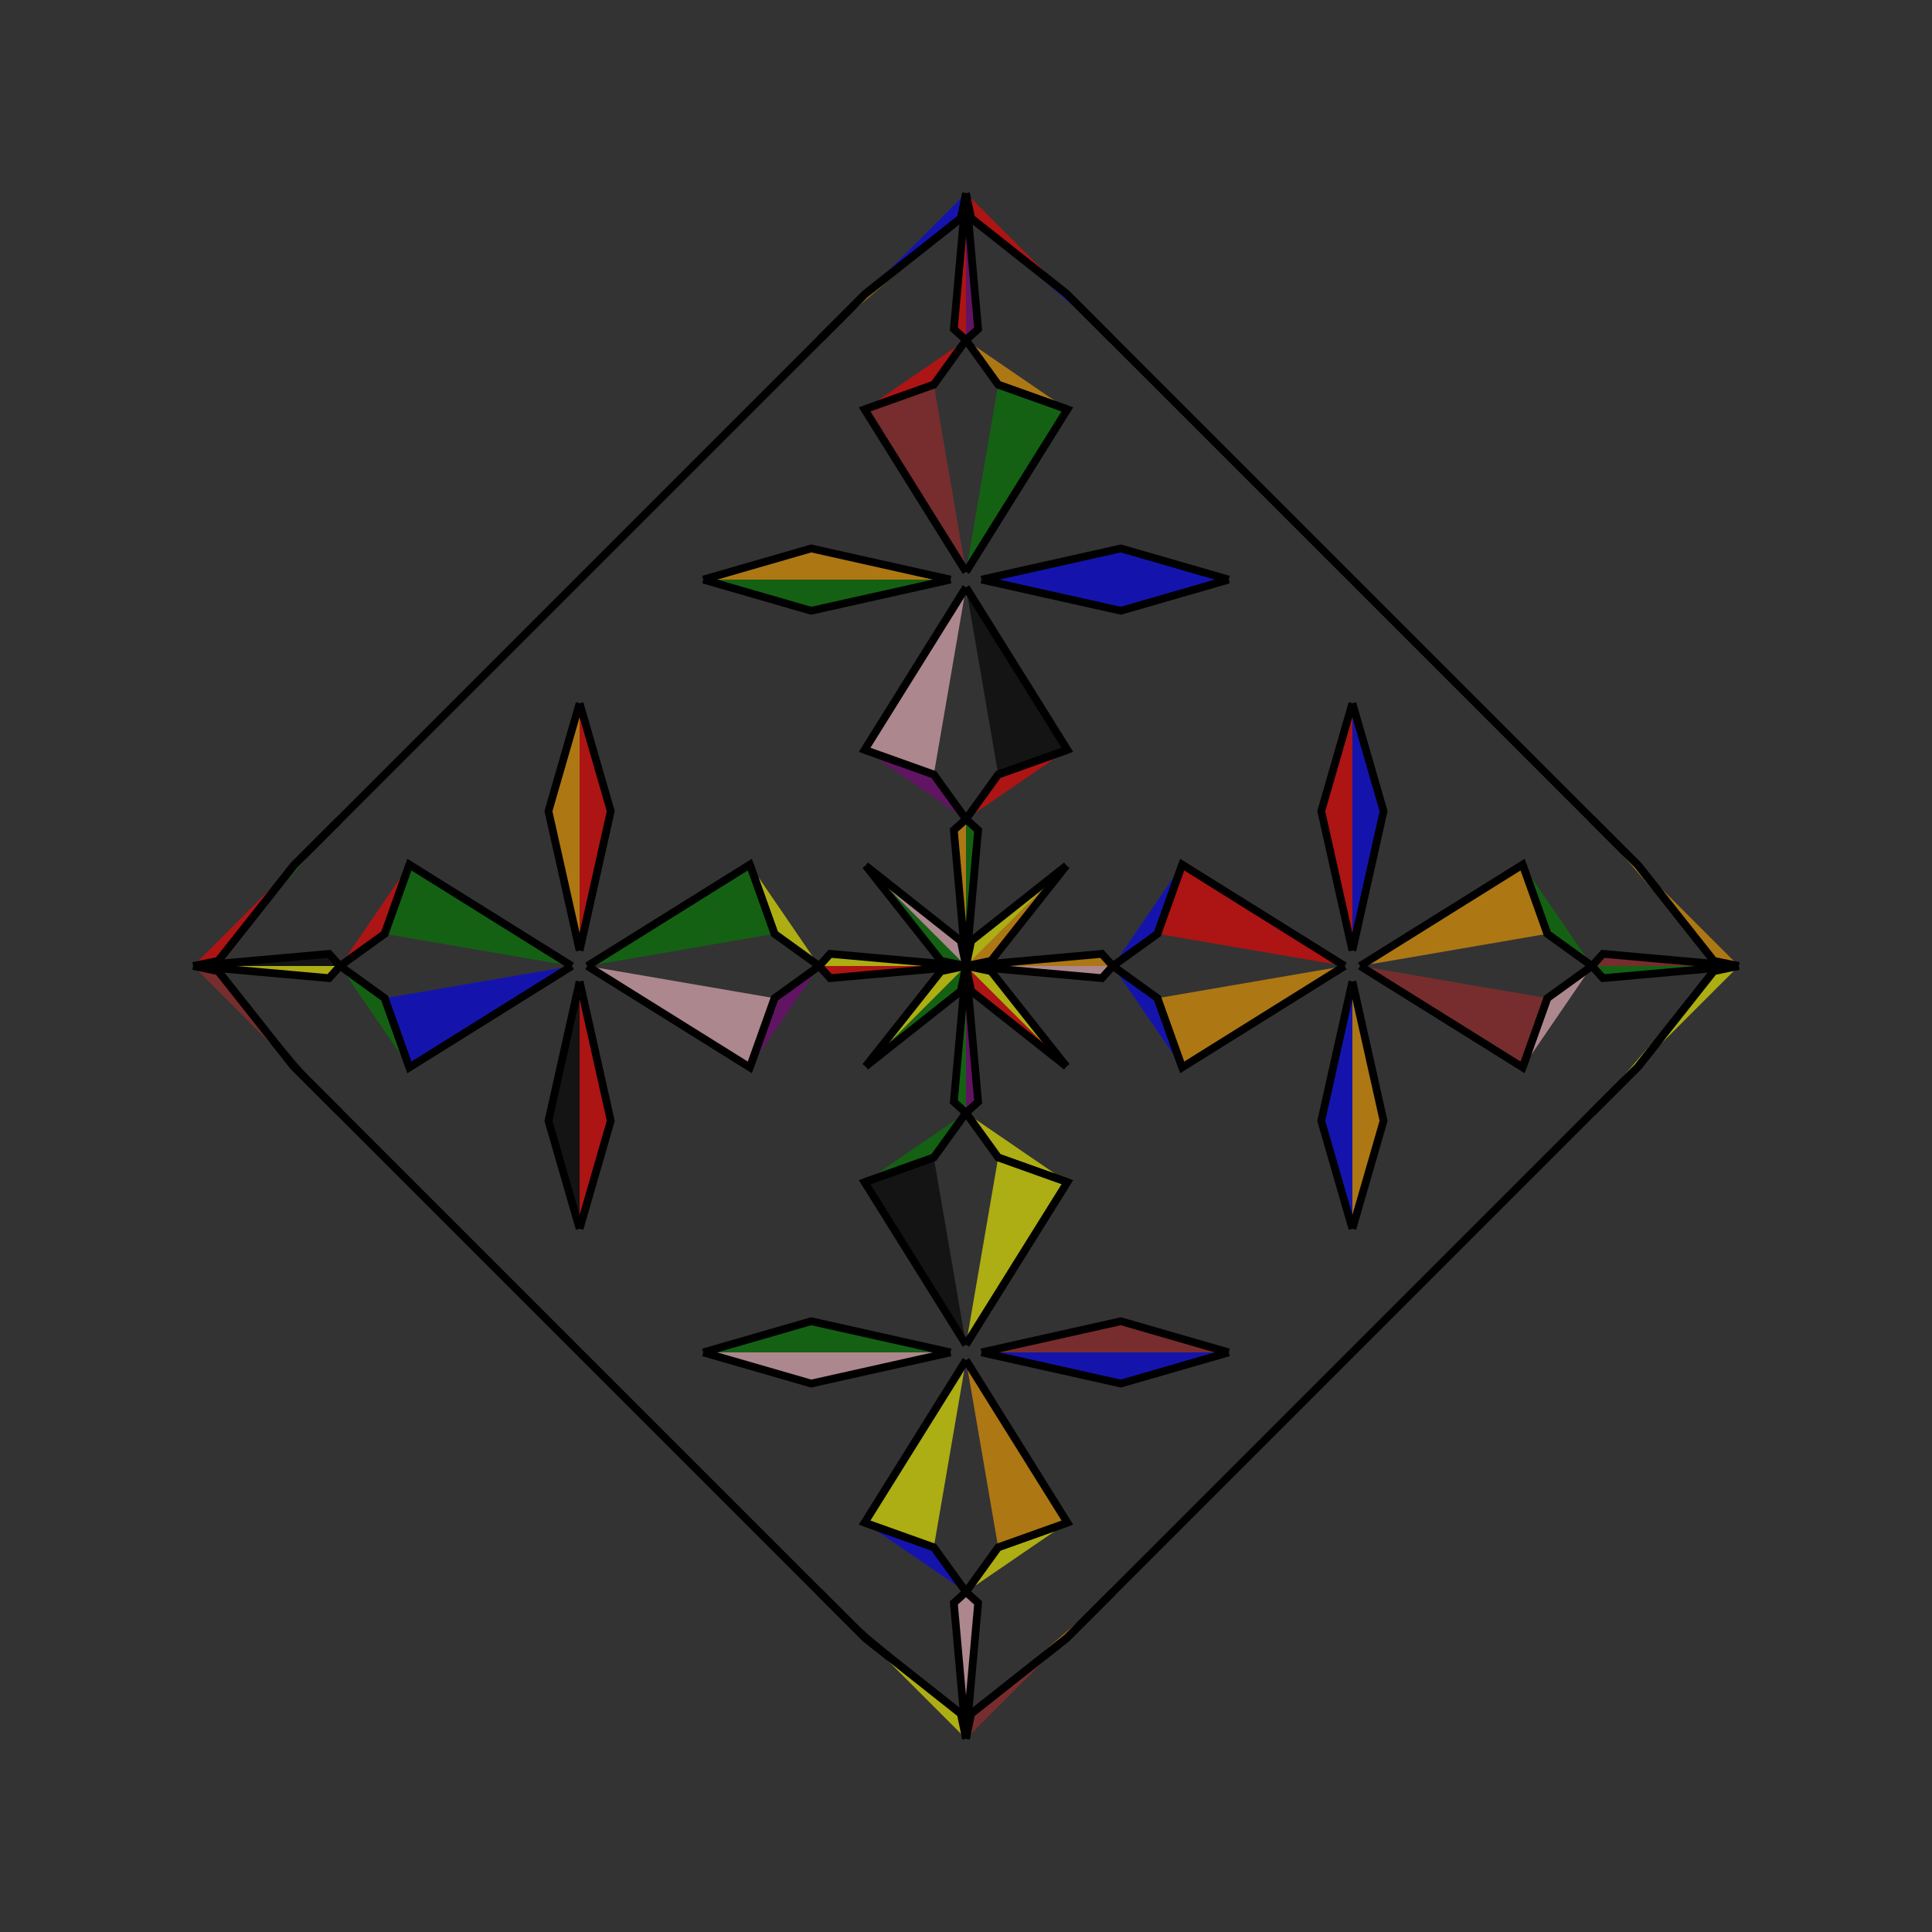 <?xml version="1.0" encoding="UTF-8"?>
<svg xmlns="http://www.w3.org/2000/svg" xmlns:xlink="http://www.w3.org/1999/xlink"
     width="250" height="250" viewBox="-125.0 -125.0 250 250">
<rect x="-125.0" y="-125.0" width="250" height="250" fill="#333333" stroke="none"/>
<defs>
</defs>
<path d="M0.0,-0.0 L17.582,-1.572 L19.0,-0.0" fill="orange" fill-opacity="0.6" stroke="black" stroke-width="1" />
<path d="M0.0,-0.0 L17.582,1.572 L19.0,-0.0" fill="pink" fill-opacity="0.6" stroke="black" stroke-width="1" />
<path d="M50.0,50.0 L19.0,81.0 L13.0,87.0" fill="blue" fill-opacity="0.6" stroke="black" stroke-width="1" />
<path d="M50.0,-50.0 L19.0,-81.0 L13.0,-87.0" fill="green" fill-opacity="0.6" stroke="black" stroke-width="1" />
<path d="M19.0,-0.0 L24.78,-4.167 L27.975,-13.118" fill="blue" fill-opacity="0.6" stroke="black" stroke-width="1" />
<path d="M19.0,-0.0 L24.78,4.167 L27.975,13.118" fill="blue" fill-opacity="0.6" stroke="black" stroke-width="1" />
<path d="M24.78,-4.167 L27.975,-13.118 L49.0,-0.0" fill="red" fill-opacity="0.6" stroke="black" stroke-width="1" />
<path d="M24.78,4.167 L27.975,13.118 L49.0,-0.0" fill="orange" fill-opacity="0.6" stroke="black" stroke-width="1" />
<path d="M50.0,-2.0 L45.968,-20.037 L50.0,-34.0" fill="red" fill-opacity="0.6" stroke="black" stroke-width="1" />
<path d="M50.0,2.0 L45.968,20.037 L50.0,34.0" fill="blue" fill-opacity="0.6" stroke="black" stroke-width="1" />
<path d="M19.0,81.0 L13.0,87.0 L0.67,96.759" fill="orange" fill-opacity="0.6" stroke="black" stroke-width="1" />
<path d="M19.0,-81.0 L13.0,-87.0 L0.67,-96.759" fill="blue" fill-opacity="0.6" stroke="black" stroke-width="1" />
<path d="M13.0,-13.0 L3.241,-0.67 L0.0,-0.0" fill="orange" fill-opacity="0.6" stroke="black" stroke-width="1" />
<path d="M13.0,13.0 L3.241,0.67 L0.0,-0.0" fill="yellow" fill-opacity="0.6" stroke="black" stroke-width="1" />
<path d="M0.0,-0.0 L-17.582,-1.572 L-19.0,-0.0" fill="yellow" fill-opacity="0.6" stroke="black" stroke-width="1" />
<path d="M0.0,-0.0 L-17.582,1.572 L-19.0,-0.0" fill="red" fill-opacity="0.6" stroke="black" stroke-width="1" />
<path d="M-50.0,50.0 L-19.0,81.0 L-13.0,87.0" fill="purple" fill-opacity="0.6" stroke="black" stroke-width="1" />
<path d="M-50.0,-50.0 L-19.0,-81.0 L-13.0,-87.0" fill="blue" fill-opacity="0.6" stroke="black" stroke-width="1" />
<path d="M-19.0,-0.0 L-24.78,-4.167 L-27.975,-13.118" fill="yellow" fill-opacity="0.6" stroke="black" stroke-width="1" />
<path d="M-19.0,-0.0 L-24.78,4.167 L-27.975,13.118" fill="purple" fill-opacity="0.6" stroke="black" stroke-width="1" />
<path d="M-24.78,-4.167 L-27.975,-13.118 L-49.0,-0.0" fill="green" fill-opacity="0.6" stroke="black" stroke-width="1" />
<path d="M-24.78,4.167 L-27.975,13.118 L-49.0,-0.0" fill="pink" fill-opacity="0.6" stroke="black" stroke-width="1" />
<path d="M-50.0,-2.0 L-45.968,-20.037 L-50.0,-34.0" fill="red" fill-opacity="0.6" stroke="black" stroke-width="1" />
<path d="M-50.0,2.0 L-45.968,20.037 L-50.0,34.0" fill="red" fill-opacity="0.6" stroke="black" stroke-width="1" />
<path d="M-19.0,81.0 L-13.0,87.0 L-0.67,96.759" fill="black" fill-opacity="0.6" stroke="black" stroke-width="1" />
<path d="M-19.0,-81.0 L-13.0,-87.0 L-0.67,-96.759" fill="orange" fill-opacity="0.6" stroke="black" stroke-width="1" />
<path d="M-13.0,-13.0 L-3.241,-0.67 L0.0,-0.0" fill="green" fill-opacity="0.6" stroke="black" stroke-width="1" />
<path d="M-13.0,13.0 L-3.241,0.67 L0.0,-0.0" fill="yellow" fill-opacity="0.6" stroke="black" stroke-width="1" />
<path d="M100.0,-0.0 L82.418,1.572 L81.0,-0.0" fill="green" fill-opacity="0.6" stroke="black" stroke-width="1" />
<path d="M100.0,-0.0 L82.418,-1.572 L81.0,-0.0" fill="brown" fill-opacity="0.6" stroke="black" stroke-width="1" />
<path d="M50.0,50.0 L81.0,19.0 L87.0,13.0" fill="purple" fill-opacity="0.6" stroke="black" stroke-width="1" />
<path d="M50.0,-50.0 L81.0,-19.0 L87.0,-13.0" fill="brown" fill-opacity="0.6" stroke="black" stroke-width="1" />
<path d="M81.0,-0.0 L75.22,4.167 L72.025,13.118" fill="pink" fill-opacity="0.6" stroke="black" stroke-width="1" />
<path d="M81.0,-0.0 L75.22,-4.167 L72.025,-13.118" fill="green" fill-opacity="0.6" stroke="black" stroke-width="1" />
<path d="M75.22,4.167 L72.025,13.118 L51.0,-0.0" fill="brown" fill-opacity="0.6" stroke="black" stroke-width="1" />
<path d="M75.22,-4.167 L72.025,-13.118 L51.0,-0.0" fill="orange" fill-opacity="0.6" stroke="black" stroke-width="1" />
<path d="M50.0,2.0 L54.032,20.037 L50.0,34.0" fill="orange" fill-opacity="0.6" stroke="black" stroke-width="1" />
<path d="M50.0,-2.0 L54.032,-20.037 L50.0,-34.0" fill="blue" fill-opacity="0.6" stroke="black" stroke-width="1" />
<path d="M81.0,19.0 L87.0,13.0 L96.759,0.67" fill="yellow" fill-opacity="0.6" stroke="black" stroke-width="1" />
<path d="M81.0,-19.0 L87.0,-13.0 L96.759,-0.67" fill="orange" fill-opacity="0.6" stroke="black" stroke-width="1" />
<path d="M87.0,13.0 L96.759,0.67 L100.0,-0.0" fill="yellow" fill-opacity="0.6" stroke="black" stroke-width="1" />
<path d="M87.0,-13.0 L96.759,-0.67 L100.0,-0.0" fill="orange" fill-opacity="0.6" stroke="black" stroke-width="1" />
<path d="M0.0,-0.0 L1.572,-17.582 L0.0,-19.0" fill="green" fill-opacity="0.6" stroke="black" stroke-width="1" />
<path d="M0.0,-0.0 L1.572,17.582 L0.0,19.0" fill="purple" fill-opacity="0.6" stroke="black" stroke-width="1" />
<path d="M0.0,100.0 L1.572,82.418 L0.0,81.0" fill="pink" fill-opacity="0.6" stroke="black" stroke-width="1" />
<path d="M0.0,-100.0 L1.572,-82.418 L0.0,-81.0" fill="purple" fill-opacity="0.6" stroke="black" stroke-width="1" />
<path d="M0.0,-19.0 L4.167,-24.78 L13.118,-27.975" fill="red" fill-opacity="0.6" stroke="black" stroke-width="1" />
<path d="M0.0,19.0 L4.167,24.78 L13.118,27.975" fill="yellow" fill-opacity="0.6" stroke="black" stroke-width="1" />
<path d="M0.0,81.0 L4.167,75.22 L13.118,72.025" fill="yellow" fill-opacity="0.6" stroke="black" stroke-width="1" />
<path d="M0.0,-81.0 L4.167,-75.22 L13.118,-72.025" fill="orange" fill-opacity="0.6" stroke="black" stroke-width="1" />
<path d="M4.167,-24.78 L13.118,-27.975 L0.0,-49.0" fill="black" fill-opacity="0.6" stroke="black" stroke-width="1" />
<path d="M4.167,24.78 L13.118,27.975 L0.0,49.0" fill="yellow" fill-opacity="0.6" stroke="black" stroke-width="1" />
<path d="M4.167,75.22 L13.118,72.025 L0.0,51.0" fill="orange" fill-opacity="0.6" stroke="black" stroke-width="1" />
<path d="M4.167,-75.22 L13.118,-72.025 L0.0,-51.0" fill="green" fill-opacity="0.6" stroke="black" stroke-width="1" />
<path d="M2.0,-50.0 L20.037,-45.968 L34.0,-50.0" fill="blue" fill-opacity="0.6" stroke="black" stroke-width="1" />
<path d="M2.0,50.0 L20.037,45.968 L34.0,50.0" fill="brown" fill-opacity="0.6" stroke="black" stroke-width="1" />
<path d="M2.0,50.0 L20.037,54.032 L34.0,50.0" fill="blue" fill-opacity="0.6" stroke="black" stroke-width="1" />
<path d="M2.0,-50.0 L20.037,-54.032 L34.0,-50.0" fill="blue" fill-opacity="0.6" stroke="black" stroke-width="1" />
<path d="M13.0,-13.0 L0.67,-3.241 L0.0,-0.0" fill="yellow" fill-opacity="0.6" stroke="black" stroke-width="1" />
<path d="M13.0,13.0 L0.67,3.241 L0.0,-0.0" fill="red" fill-opacity="0.6" stroke="black" stroke-width="1" />
<path d="M13.0,87.0 L0.67,96.759 L0.0,100.0" fill="brown" fill-opacity="0.6" stroke="black" stroke-width="1" />
<path d="M13.0,-87.0 L0.67,-96.759 L0.0,-100.0" fill="red" fill-opacity="0.6" stroke="black" stroke-width="1" />
<path d="M0.0,100.0 L-1.572,82.418 L0.0,81.0" fill="pink" fill-opacity="0.6" stroke="black" stroke-width="1" />
<path d="M0.0,-0.0 L-1.572,-17.582 L0.0,-19.0" fill="orange" fill-opacity="0.6" stroke="black" stroke-width="1" />
<path d="M0.0,-0.0 L-1.572,17.582 L0.0,19.0" fill="green" fill-opacity="0.6" stroke="black" stroke-width="1" />
<path d="M0.0,-100.0 L-1.572,-82.418 L0.0,-81.0" fill="red" fill-opacity="0.6" stroke="black" stroke-width="1" />
<path d="M0.0,81.0 L-4.167,75.22 L-13.118,72.025" fill="blue" fill-opacity="0.6" stroke="black" stroke-width="1" />
<path d="M0.0,-19.0 L-4.167,-24.78 L-13.118,-27.975" fill="purple" fill-opacity="0.6" stroke="black" stroke-width="1" />
<path d="M0.0,19.0 L-4.167,24.78 L-13.118,27.975" fill="green" fill-opacity="0.6" stroke="black" stroke-width="1" />
<path d="M0.0,-81.0 L-4.167,-75.22 L-13.118,-72.025" fill="red" fill-opacity="0.6" stroke="black" stroke-width="1" />
<path d="M-4.167,75.22 L-13.118,72.025 L0.0,51.0" fill="yellow" fill-opacity="0.6" stroke="black" stroke-width="1" />
<path d="M-4.167,-24.78 L-13.118,-27.975 L0.0,-49.0" fill="pink" fill-opacity="0.6" stroke="black" stroke-width="1" />
<path d="M-4.167,24.78 L-13.118,27.975 L0.0,49.0" fill="black" fill-opacity="0.6" stroke="black" stroke-width="1" />
<path d="M-4.167,-75.22 L-13.118,-72.025 L0.0,-51.0" fill="brown" fill-opacity="0.6" stroke="black" stroke-width="1" />
<path d="M-2.0,50.0 L-20.037,54.032 L-34.0,50.0" fill="pink" fill-opacity="0.6" stroke="black" stroke-width="1" />
<path d="M-2.0,-50.0 L-20.037,-45.968 L-34.0,-50.0" fill="green" fill-opacity="0.6" stroke="black" stroke-width="1" />
<path d="M-2.0,50.0 L-20.037,45.968 L-34.0,50.0" fill="green" fill-opacity="0.6" stroke="black" stroke-width="1" />
<path d="M-2.0,-50.0 L-20.037,-54.032 L-34.0,-50.0" fill="orange" fill-opacity="0.6" stroke="black" stroke-width="1" />
<path d="M-13.0,87.0 L-0.67,96.759 L0.0,100.0" fill="yellow" fill-opacity="0.6" stroke="black" stroke-width="1" />
<path d="M-13.0,-13.0 L-0.67,-3.241 L0.0,-0.0" fill="pink" fill-opacity="0.6" stroke="black" stroke-width="1" />
<path d="M-13.0,13.0 L-0.67,3.241 L0.0,-0.0" fill="green" fill-opacity="0.6" stroke="black" stroke-width="1" />
<path d="M-13.0,-87.0 L-0.67,-96.759 L0.0,-100.0" fill="blue" fill-opacity="0.6" stroke="black" stroke-width="1" />
<path d="M-100.0,-0.0 L-82.418,-1.572 L-81.0,-0.0" fill="black" fill-opacity="0.6" stroke="black" stroke-width="1" />
<path d="M-100.0,-0.0 L-82.418,1.572 L-81.0,-0.0" fill="yellow" fill-opacity="0.6" stroke="black" stroke-width="1" />
<path d="M-50.0,-50.0 L-81.0,-19.0 L-87.0,-13.0" fill="orange" fill-opacity="0.6" stroke="black" stroke-width="1" />
<path d="M-50.0,50.0 L-81.0,19.0 L-87.0,13.0" fill="orange" fill-opacity="0.6" stroke="black" stroke-width="1" />
<path d="M-81.0,-0.0 L-75.22,-4.167 L-72.025,-13.118" fill="red" fill-opacity="0.6" stroke="black" stroke-width="1" />
<path d="M-81.0,-0.0 L-75.22,4.167 L-72.025,13.118" fill="green" fill-opacity="0.6" stroke="black" stroke-width="1" />
<path d="M-75.22,-4.167 L-72.025,-13.118 L-51.0,-0.0" fill="green" fill-opacity="0.6" stroke="black" stroke-width="1" />
<path d="M-75.22,4.167 L-72.025,13.118 L-51.0,-0.0" fill="blue" fill-opacity="0.6" stroke="black" stroke-width="1" />
<path d="M-50.0,-2.0 L-54.032,-20.037 L-50.0,-34.0" fill="orange" fill-opacity="0.6" stroke="black" stroke-width="1" />
<path d="M-50.0,2.0 L-54.032,20.037 L-50.0,34.0" fill="black" fill-opacity="0.6" stroke="black" stroke-width="1" />
<path d="M-81.0,-19.0 L-87.0,-13.0 L-96.759,-0.67" fill="green" fill-opacity="0.6" stroke="black" stroke-width="1" />
<path d="M-81.0,19.0 L-87.0,13.0 L-96.759,0.67" fill="black" fill-opacity="0.6" stroke="black" stroke-width="1" />
<path d="M-87.0,-13.0 L-96.759,-0.67 L-100.0,-0.0" fill="red" fill-opacity="0.6" stroke="black" stroke-width="1" />
<path d="M-87.0,13.0 L-96.759,0.67 L-100.0,-0.0" fill="brown" fill-opacity="0.6" stroke="black" stroke-width="1" />
</svg>